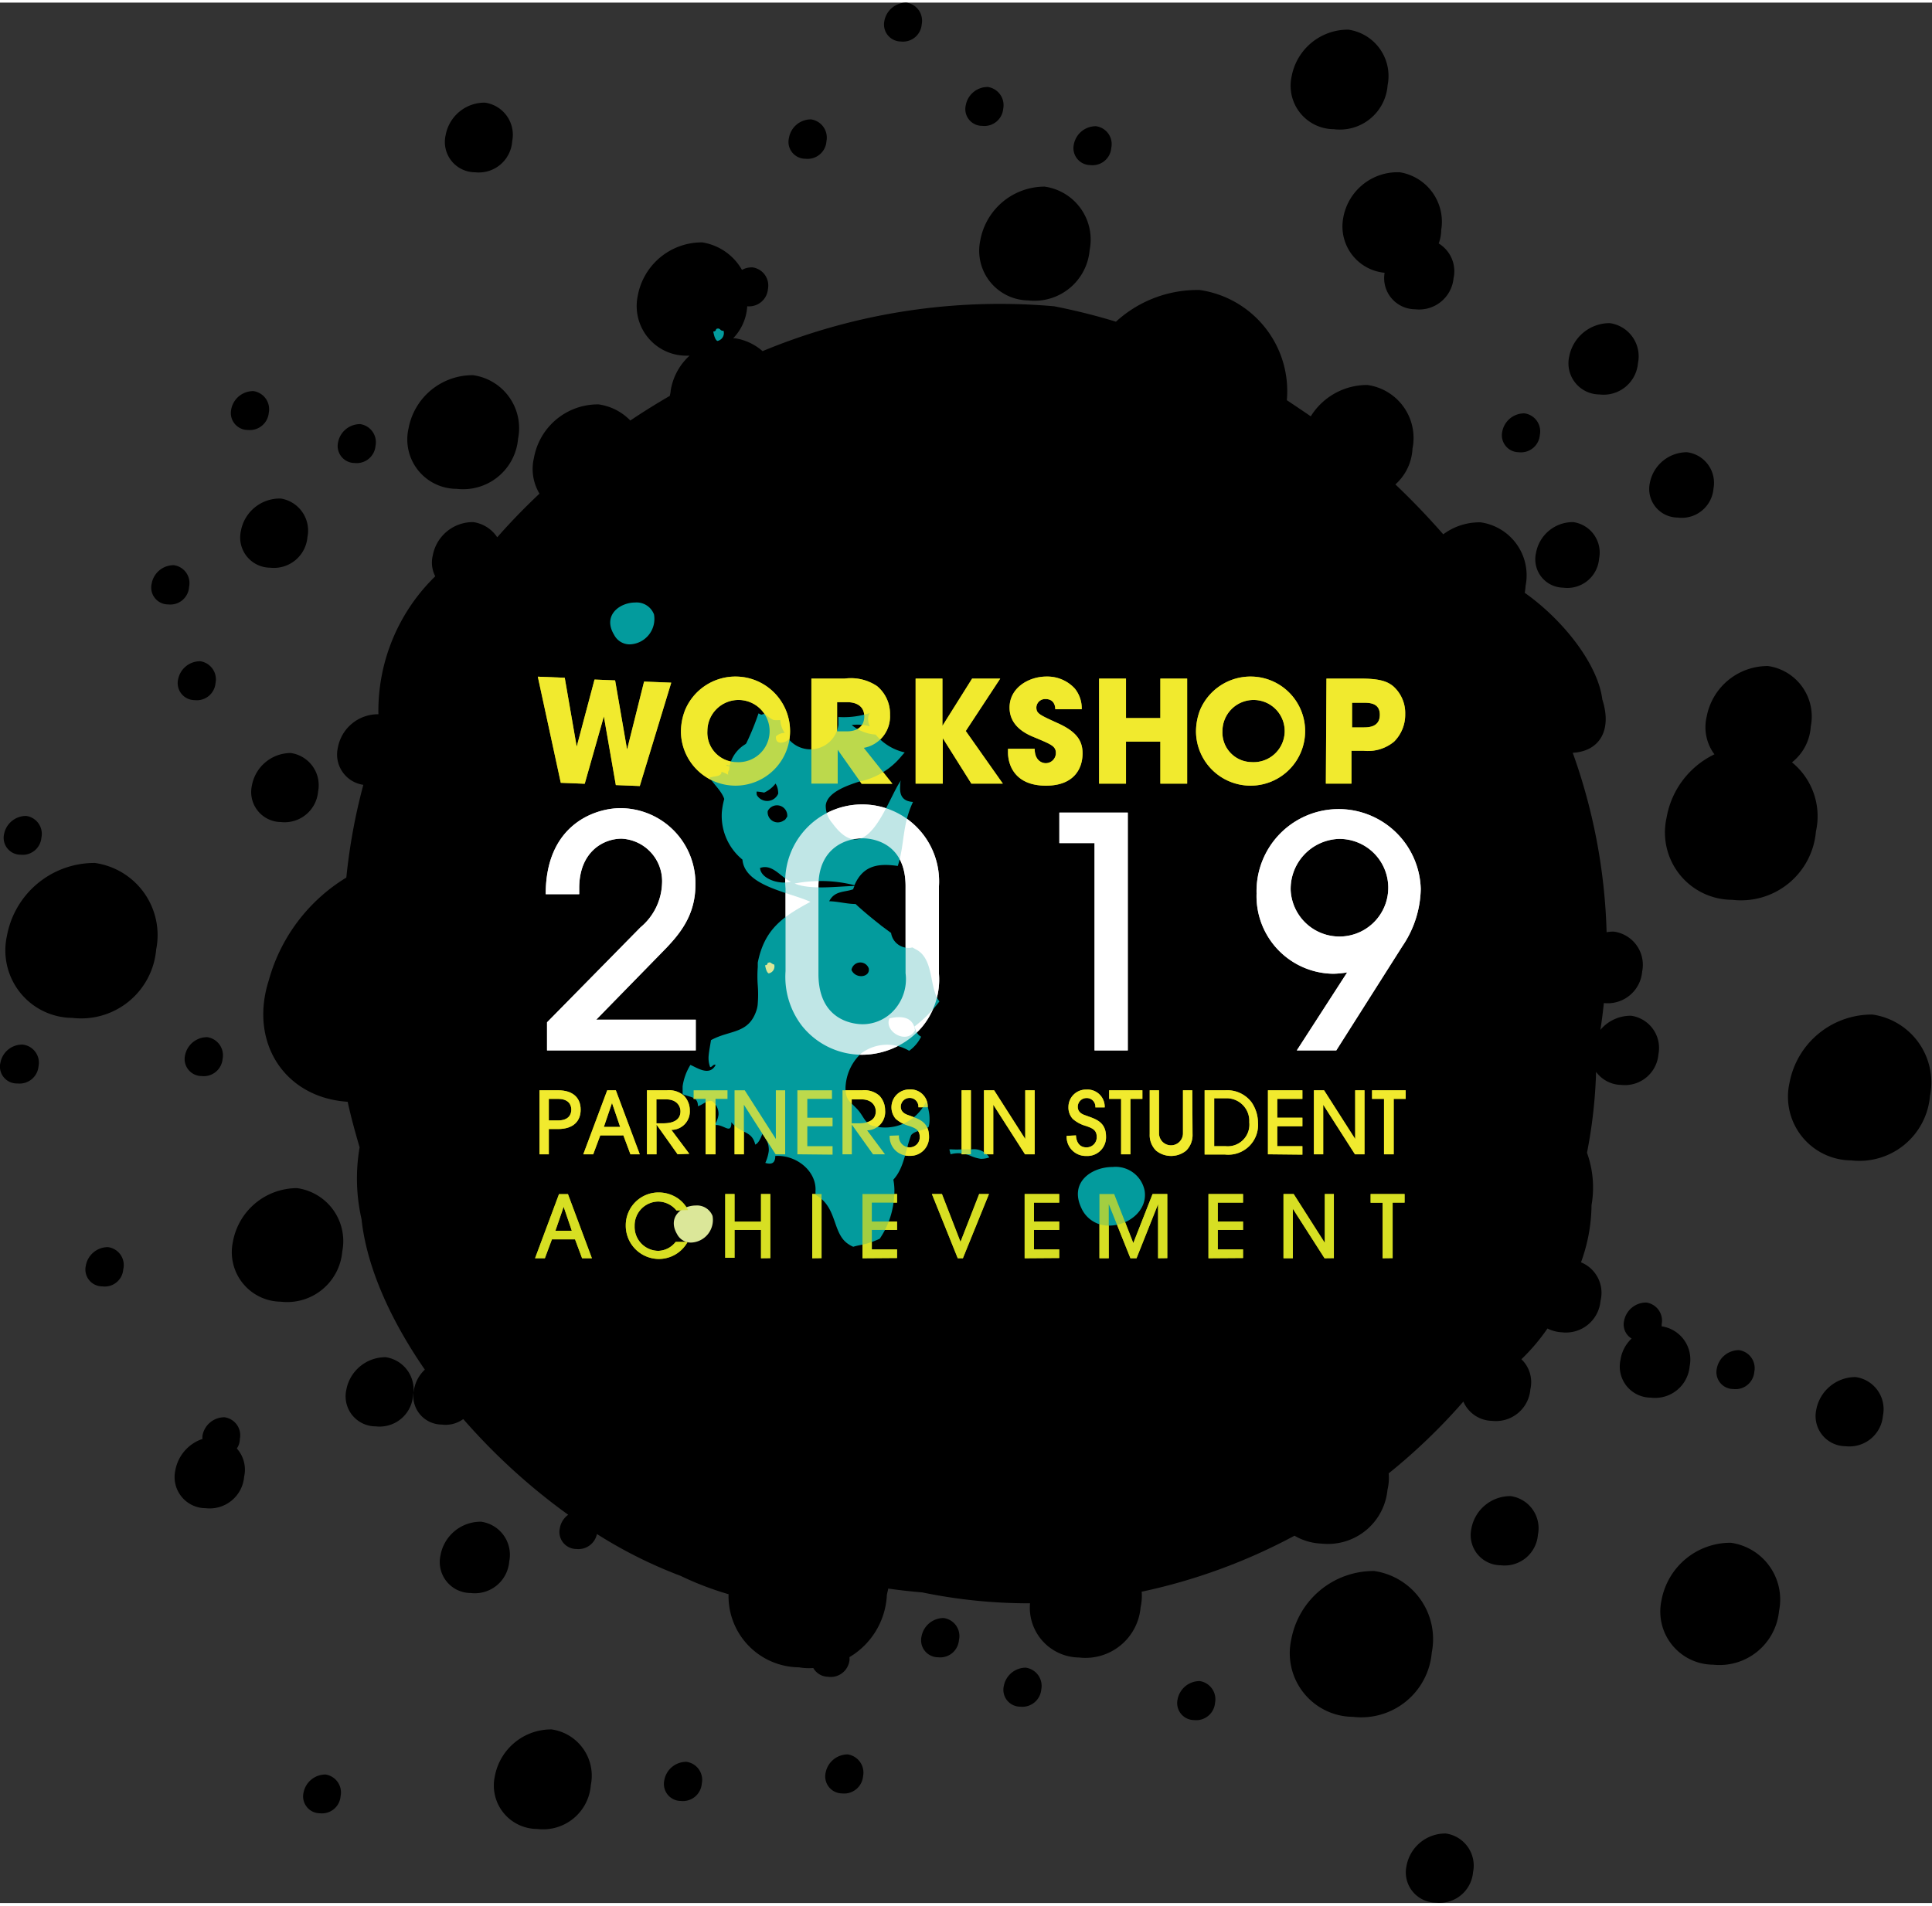 <svg xmlns="http://www.w3.org/2000/svg" width="2.24in" height="2.21in" viewBox="0 0 161.44 158.84"><rect x="0" y="0" width="161.44" height="158.84" fill="#333333" stroke="none"/><defs><style>.cls-1{isolation:isolate;}.cls-2{fill:#d7df23;}.cls-3{fill:#fff;}.cls-4{mix-blend-mode:multiply;}.cls-5{fill:#039b9d;}.cls-6{fill:#dbe799;}.cls-7{opacity:0.75;}.cls-8{fill:#f9ed32;}</style></defs><title>workshop 2019 logo</title><g class="cls-1"><g id="Layer_1" data-name="Layer 1"><path d="M140.72,43.46a2.66,2.66,0,0,0,3-2.42A2.58,2.58,0,0,0,141.51,38a3.16,3.16,0,0,0-3.11,2.58A2.39,2.39,0,0,0,140.72,43.46Z" transform="translate(-0.54 -0.42)"/><path d="M131.16,49.32a2.66,2.66,0,0,0,3-2.42A2.57,2.57,0,0,0,132,43.84a3.13,3.13,0,0,0-3.11,2.58A2.37,2.37,0,0,0,131.16,49.32Z" transform="translate(-0.54 -0.42)"/><path d="M8.47,72.33a7.43,7.43,0,0,0-7.35,6.09,5.64,5.64,0,0,0,5.47,6.86,6.29,6.29,0,0,0,7-5.72A6.09,6.09,0,0,0,8.47,72.33Z" transform="translate(-0.54 -0.42)"/><path d="M145.17,129.15a5.86,5.86,0,0,0-5.79,4.79,4.44,4.44,0,0,0,4.31,5.4,5,5,0,0,0,5.51-4.5A4.79,4.79,0,0,0,145.17,129.15Z" transform="translate(-0.54 -0.42)"/><path d="M25.37,99.51A5.45,5.45,0,0,0,20,104a4.14,4.14,0,0,0,4,5,4.62,4.62,0,0,0,5.14-4.2A4.47,4.47,0,0,0,25.37,99.51Z" transform="translate(-0.54 -0.42)"/><path d="M82.45,20.31a4.15,4.15,0,0,0,4,5,4.63,4.63,0,0,0,5.14-4.2,4.47,4.47,0,0,0-3.76-5.31A5.47,5.47,0,0,0,82.45,20.31Z" transform="translate(-0.54 -0.42)"/><path d="M38.7,41.06a4.61,4.61,0,0,0,5.13-4.19,4.47,4.47,0,0,0-3.76-5.31A5.44,5.44,0,0,0,34.68,36,4.13,4.13,0,0,0,38.7,41.06Z" transform="translate(-0.54 -0.42)"/><path d="M155.6,115.3a3.34,3.34,0,0,0-3.29,2.72,2.52,2.52,0,0,0,2.45,3.06,2.81,2.81,0,0,0,3.12-2.55A2.71,2.71,0,0,0,155.6,115.3Z" transform="translate(-0.54 -0.42)"/><path d="M46.63,144.75a4.79,4.79,0,0,0-4.74,3.91,3.63,3.63,0,0,0,3.53,4.41,4,4,0,0,0,4.49-3.67A3.91,3.91,0,0,0,46.63,144.75Z" transform="translate(-0.54 -0.42)"/><path d="M112,11a4,4,0,0,0,4.49-3.68,3.91,3.91,0,0,0-3.28-4.64,4.78,4.78,0,0,0-4.74,3.91A3.63,3.63,0,0,0,112,11Z" transform="translate(-0.54 -0.42)"/><path d="M40.23,14.6A2.8,2.8,0,0,0,43.34,12a2.71,2.71,0,0,0-2.28-3.22,3.31,3.31,0,0,0-3.28,2.71A2.53,2.53,0,0,0,40.23,14.6Z" transform="translate(-0.54 -0.42)"/><path d="M157,85a7,7,0,0,0-6.93,5.72,5.32,5.32,0,0,0,5.16,6.47,5.92,5.92,0,0,0,6.58-5.38A5.73,5.73,0,0,0,157,85Z" transform="translate(-0.54 -0.42)"/><path d="M120.18,138.32a5.75,5.75,0,0,0-4.81-6.81,7,7,0,0,0-6.93,5.72,5.32,5.32,0,0,0,5.16,6.47A5.91,5.91,0,0,0,120.18,138.32Z" transform="translate(-0.54 -0.42)"/><path d="M100.79,140.71a1.88,1.88,0,0,0-1.85,1.53,1.42,1.42,0,0,0,1.38,1.73,1.58,1.58,0,0,0,1.75-1.44A1.54,1.54,0,0,0,100.79,140.71Z" transform="translate(-0.54 -0.42)"/><path d="M71.38,146.84a1.88,1.88,0,0,0-1.85,1.53,1.42,1.42,0,0,0,1.37,1.73,1.59,1.59,0,0,0,1.76-1.44A1.54,1.54,0,0,0,71.38,146.84Z" transform="translate(-0.54 -0.42)"/><path d="M79.39,135.44A1.88,1.88,0,0,0,77.54,137a1.42,1.42,0,0,0,1.38,1.72,1.57,1.57,0,0,0,1.75-1.43A1.52,1.52,0,0,0,79.39,135.44Z" transform="translate(-0.54 -0.42)"/><path d="M86.26,139.59a1.87,1.87,0,0,0-1.84,1.53,1.41,1.41,0,0,0,1.37,1.73,1.59,1.59,0,0,0,1.76-1.44A1.54,1.54,0,0,0,86.26,139.59Z" transform="translate(-0.54 -0.42)"/><path d="M57.9,147.46A1.86,1.86,0,0,0,56.05,149a1.42,1.42,0,0,0,1.38,1.73,1.58,1.58,0,0,0,1.75-1.44A1.52,1.52,0,0,0,57.9,147.46Z" transform="translate(-0.54 -0.42)"/><path d="M91.65,14a1.57,1.57,0,0,0,1.75-1.44,1.51,1.51,0,0,0-1.28-1.81,1.87,1.87,0,0,0-1.85,1.53A1.42,1.42,0,0,0,91.65,14Z" transform="translate(-0.54 -0.42)"/><path d="M67.85,13.47A1.58,1.58,0,0,0,69.6,12a1.54,1.54,0,0,0-1.28-1.82,1.86,1.86,0,0,0-1.85,1.53A1.41,1.41,0,0,0,67.85,13.47Z" transform="translate(-0.54 -0.42)"/><path d="M82.61,10.72a1.58,1.58,0,0,0,1.76-1.43,1.54,1.54,0,0,0-1.29-1.82A1.86,1.86,0,0,0,81.24,9,1.4,1.4,0,0,0,82.61,10.72Z" transform="translate(-0.54 -0.42)"/><path d="M16.34,49.25a1.51,1.51,0,0,0-1.28-1.81A1.87,1.87,0,0,0,13.21,49a1.41,1.41,0,0,0,1.38,1.72A1.57,1.57,0,0,0,16.34,49.25Z" transform="translate(-0.54 -0.42)"/><path d="M2.26,71.64A1.57,1.57,0,0,0,4,70.21,1.51,1.51,0,0,0,2.73,68.4,1.87,1.87,0,0,0,.88,69.92,1.41,1.41,0,0,0,2.26,71.64Z" transform="translate(-0.54 -0.42)"/><path d="M16,88.42a1.42,1.42,0,0,0,1.38,1.72,1.58,1.58,0,0,0,1.76-1.43,1.53,1.53,0,0,0-1.29-1.82A1.88,1.88,0,0,0,16,88.42Z" transform="translate(-0.54 -0.42)"/><path d="M2.42,87.51A1.85,1.85,0,0,0,.58,89,1.41,1.41,0,0,0,2,90.76a1.59,1.59,0,0,0,1.76-1.44A1.52,1.52,0,0,0,2.42,87.51Z" transform="translate(-0.54 -0.42)"/><path d="M127.45,38a1.58,1.58,0,0,0,1.76-1.44,1.52,1.52,0,0,0-1.29-1.81,1.87,1.87,0,0,0-1.85,1.53A1.42,1.42,0,0,0,127.45,38Z" transform="translate(-0.54 -0.42)"/><path d="M144,114.58a1.41,1.41,0,0,0,1.38,1.72,1.57,1.57,0,0,0,1.75-1.43,1.52,1.52,0,0,0-1.28-1.82A1.88,1.88,0,0,0,144,114.58Z" transform="translate(-0.54 -0.42)"/><path d="M15.42,57a1.42,1.42,0,0,0,1.38,1.72,1.57,1.57,0,0,0,1.75-1.43,1.53,1.53,0,0,0-1.28-1.82A1.87,1.87,0,0,0,15.42,57Z" transform="translate(-0.54 -0.42)"/><path d="M9.56,104.44A1.87,1.87,0,0,0,7.71,106a1.41,1.41,0,0,0,1.38,1.72,1.55,1.55,0,0,0,1.75-1.43A1.51,1.51,0,0,0,9.56,104.44Z" transform="translate(-0.54 -0.42)"/><path d="M27.75,148.52a1.87,1.87,0,0,0-1.85,1.53,1.41,1.41,0,0,0,1.38,1.71A1.56,1.56,0,0,0,29,150.33,1.52,1.52,0,0,0,27.75,148.52Z" transform="translate(-0.54 -0.42)"/><path d="M43.09,130.72a2.79,2.79,0,0,0-2.35-3.33,3.41,3.41,0,0,0-3.39,2.8,2.59,2.59,0,0,0,2.52,3.16A2.88,2.88,0,0,0,43.09,130.72Z" transform="translate(-0.54 -0.42)"/><path d="M132.65,105.71a14.29,14.29,0,0,0,.88-4.78,8.57,8.57,0,0,0-.38-4.38,40.78,40.78,0,0,0,.76-6.76A2.65,2.65,0,0,0,136,90.88a2.81,2.81,0,0,0,3.12-2.56,2.72,2.72,0,0,0-2.28-3.22,3.3,3.3,0,0,0-2.57,1.18c.12-.75.21-1.5.29-2.24a2.89,2.89,0,0,0,3.2-2.63,2.8,2.8,0,0,0-2.35-3.34,2.64,2.64,0,0,0-.62.05,48.3,48.3,0,0,0-2.83-15c2.16-.11,3.33-1.8,2.47-4.46-.36-2.92-3.24-6.62-6.48-8.91a5.6,5.6,0,0,0,.07-.59,4.47,4.47,0,0,0-3.76-5.3,5.07,5.07,0,0,0-3.12,1c-1.27-1.45-2.6-2.84-4-4.17a4.29,4.29,0,0,0,1.43-3,4.47,4.47,0,0,0-3.76-5.31A5.53,5.53,0,0,0,110.07,35c-.67-.46-1.34-.91-2-1.35a8.54,8.54,0,0,0-7.28-9.21,10.08,10.08,0,0,0-7,2.65,51.38,51.38,0,0,0-5.17-1.29,51.77,51.77,0,0,0-24.36,3.75A4.56,4.56,0,0,0,62,28.48a1.34,1.34,0,0,0-.2,0,4.22,4.22,0,0,0,1.18-2.68,1.58,1.58,0,0,0,1.73-1.44,1.53,1.53,0,0,0-1.29-1.81,1.7,1.7,0,0,0-.88.21,4.65,4.65,0,0,0-3.32-2.3,5.44,5.44,0,0,0-5.39,4.47,4.15,4.15,0,0,0,4,5l.33,0a5,5,0,0,0-1.58,2.94c0,.14-.05.28-.07.42-1.12.65-2.22,1.33-3.3,2.06A4.57,4.57,0,0,0,50.55,34a5.43,5.43,0,0,0-5.39,4.46,4,4,0,0,0,.46,3c-1.23,1.16-2.41,2.37-3.53,3.65a2.9,2.9,0,0,0-2-1.27,3.41,3.41,0,0,0-3.39,2.8,2.5,2.5,0,0,0,.21,1.73A15.7,15.7,0,0,0,32.16,59.9h0a3.41,3.41,0,0,0-3.39,2.8,2.56,2.56,0,0,0,2.13,3.1,48.87,48.87,0,0,0-1.42,7.75A14.6,14.6,0,0,0,23,82.14c-1.67,5.22,1.35,9.81,6.59,10.15.28,1.28.63,2.55,1,3.81a15.28,15.28,0,0,0,.16,6c.42,3.95,2.37,8.35,5.29,12.58a3,3,0,0,0-.91,1.69,2.39,2.39,0,0,0,2.32,2.9,2.49,2.49,0,0,0,1.8-.46,51.79,51.79,0,0,0,8.77,8,1.74,1.74,0,0,0-.7,1.13,1.42,1.42,0,0,0,1.38,1.73,1.58,1.58,0,0,0,1.72-1.25,38.45,38.45,0,0,0,7,3.5,25.91,25.91,0,0,0,4,1.53,5.94,5.94,0,0,0,5.88,6.11,4.84,4.84,0,0,0,1.2.06,1.44,1.44,0,0,0,1.22.73A1.58,1.58,0,0,0,71.52,139a1.5,1.5,0,0,0,0-.29,6.4,6.4,0,0,0,3.12-5.06c0-.22.09-.45.12-.67.94.13,1.89.24,2.85.32a44,44,0,0,0,9,.91,4.16,4.16,0,0,0,4.1,4.53,4.62,4.62,0,0,0,5.14-4.2,4.41,4.41,0,0,0,.09-1.3,48.1,48.1,0,0,0,12.77-4.68,4.82,4.82,0,0,0,2.26.66,5,5,0,0,0,5.51-4.5,4.25,4.25,0,0,0,.1-1.37,49.48,49.48,0,0,0,6.24-6,2.67,2.67,0,0,0,2.39,1.61,2.89,2.89,0,0,0,3.21-2.64,2.65,2.65,0,0,0-.75-2.51,16.54,16.54,0,0,0,2.18-2.57,3,3,0,0,0,1.21.32,2.9,2.9,0,0,0,3.22-2.63A2.75,2.75,0,0,0,132.65,105.71Z" transform="translate(-0.54 -0.42)"/><path d="M141.73,114.39a2.8,2.8,0,0,0-2.34-3.33l0-.17a1.53,1.53,0,0,0-1.29-1.82,1.88,1.88,0,0,0-1.85,1.53,1.37,1.37,0,0,0,.63,1.48,3.06,3.06,0,0,0-.93,1.78,2.6,2.6,0,0,0,2.53,3.16A2.9,2.9,0,0,0,141.73,114.39Z" transform="translate(-0.54 -0.42)"/><path d="M112.77,18.48A3.89,3.89,0,0,0,116.24,23a2.6,2.6,0,0,0,2.54,3.05A2.89,2.89,0,0,0,122,23.46a2.72,2.72,0,0,0-1.24-2.91,3.33,3.33,0,0,0,.21-1.13,4.19,4.19,0,0,0-3.46-4.82A4.61,4.61,0,0,0,112.77,18.48Z" transform="translate(-0.54 -0.42)"/><path d="M134.19,33.17a2.88,2.88,0,0,0,3.22-2.62,2.8,2.8,0,0,0-2.35-3.34,3.44,3.44,0,0,0-3.4,2.81A2.6,2.6,0,0,0,134.19,33.17Z" transform="translate(-0.54 -0.42)"/><path d="M75.81,3.67a1.57,1.57,0,0,0,1.75-1.44A1.53,1.53,0,0,0,76.28.42,1.87,1.87,0,0,0,74.43,2,1.42,1.42,0,0,0,75.81,3.67Z" transform="translate(-0.54 -0.42)"/><path d="M30.17,38.9a1.58,1.58,0,0,0,1.75-1.44,1.53,1.53,0,0,0-1.28-1.81,1.87,1.87,0,0,0-1.85,1.52A1.42,1.42,0,0,0,30.17,38.9Z" transform="translate(-0.54 -0.42)"/><path d="M21.28,36.14A1.59,1.59,0,0,0,23,34.7a1.53,1.53,0,0,0-1.29-1.81,1.87,1.87,0,0,0-1.85,1.53A1.42,1.42,0,0,0,21.28,36.14Z" transform="translate(-0.54 -0.42)"/><path d="M20.58,120.48a1.52,1.52,0,0,0-1.28-1.82,1.86,1.86,0,0,0-1.84,1.53,1.35,1.35,0,0,0,0,.28,3.41,3.41,0,0,0-2.27,2.63,2.6,2.6,0,0,0,2.53,3.16,2.89,2.89,0,0,0,3.22-2.63,2.66,2.66,0,0,0-.61-2.36A1.41,1.41,0,0,0,20.58,120.48Z" transform="translate(-0.54 -0.42)"/><path d="M21.59,65.85A2.51,2.51,0,0,0,24,68.91a2.81,2.81,0,0,0,3.12-2.55,2.72,2.72,0,0,0-2.28-3.22A3.31,3.31,0,0,0,21.59,65.85Z" transform="translate(-0.54 -0.42)"/><path d="M121.35,153.45a3.3,3.3,0,0,0-3.28,2.71,2.53,2.53,0,0,0,2.44,3.07,2.81,2.81,0,0,0,3.12-2.55A2.71,2.71,0,0,0,121.35,153.45Z" transform="translate(-0.54 -0.42)"/><path d="M20.67,44.58a2.52,2.52,0,0,0,2.44,3.07,2.81,2.81,0,0,0,3.12-2.56A2.71,2.71,0,0,0,24,41.87,3.3,3.3,0,0,0,20.67,44.58Z" transform="translate(-0.54 -0.42)"/><path d="M32.77,113.64a3.33,3.33,0,0,0-3.29,2.72,2.51,2.51,0,0,0,2.45,3.06,2.8,2.8,0,0,0,3.12-2.55A2.73,2.73,0,0,0,32.77,113.64Z" transform="translate(-0.54 -0.42)"/><path d="M143.8,63.25a7.24,7.24,0,0,0-4,5.3,5.63,5.63,0,0,0,5.48,6.86,6.28,6.28,0,0,0,7-5.71,5.81,5.81,0,0,0-2-5.78,4.14,4.14,0,0,0,1.57-3,4.26,4.26,0,0,0-3.57-5.05,5.19,5.19,0,0,0-5.13,4.24A3.79,3.79,0,0,0,143.8,63.25Z" transform="translate(-0.54 -0.42)"/><path d="M126.77,125.25a3.31,3.31,0,0,0-3.28,2.72,2.52,2.52,0,0,0,2.44,3.06,2.79,2.79,0,0,0,3.12-2.55A2.71,2.71,0,0,0,126.77,125.25Z" transform="translate(-0.54 -0.42)"/><path class="cls-2" d="M47.73,56.85l1,5.76h0L50.22,57l1.72.07,1,5.78h0l1.42-5.68,2.27.09L54,65.9l-2-.08L51,60.08h0L49.4,65.71l-2-.08-1.92-8.87Z" transform="translate(-0.54 -0.42)"/><path class="cls-2" d="M62.07,56.75a4.56,4.56,0,1,1-4.63,4.67,5,5,0,0,1,.35-1.88A4.56,4.56,0,0,1,62.07,56.75Zm0,7.15a2.6,2.6,0,1,0-2.42-2.61A2.46,2.46,0,0,0,62.11,63.9Z" transform="translate(-0.54 -0.42)"/><path class="cls-2" d="M68.34,56.92h2.78a3.91,3.91,0,0,1,2.71.63,3,3,0,0,1,1.08,2.39,2.67,2.67,0,0,1-2.19,2.77l2.39,3H72.54l-2-2.84h0V65.7H68.34Zm2.15,4.41h.79c1.32,0,1.48-.83,1.48-1.25,0-.8-.58-1.19-1.45-1.19h-.82Z" transform="translate(-0.54 -0.42)"/><path class="cls-2" d="M77.05,56.92h2.24v3.95h0l2.48-3.95h2.35L81.24,61.3l3.1,4.4H81.71l-2.39-3.8h0v3.8H77.05Z" transform="translate(-0.54 -0.42)"/><path class="cls-2" d="M88.72,59.48c0-.3-.12-.85-.81-.85a.73.73,0,0,0-.77.69c0,.52.24.62,1.82,1.34S91,62.15,91,63.17c0,1.29-.73,2.7-3.06,2.7-2.54,0-3.17-1.66-3.17-2.79v-.29H87c0,1,.63,1.2.92,1.2a.85.85,0,0,0,.85-.84c0-.58-.37-.72-1.72-1.29-.62-.25-2.15-.87-2.15-2.52s1.6-2.59,3.08-2.59a3.12,3.12,0,0,1,2.37,1,2.63,2.63,0,0,1,.58,1.73Z" transform="translate(-0.54 -0.42)"/><path class="cls-2" d="M92.38,56.92h2.25v3.3H97.5v-3.3h2.24V65.7H97.5V62.19H94.63V65.7H92.38Z" transform="translate(-0.54 -0.42)"/><path class="cls-2" d="M105.11,56.75a4.56,4.56,0,1,1-4.63,4.67,5,5,0,0,1,.34-1.88A4.58,4.58,0,0,1,105.11,56.75Zm0,7.15a2.6,2.6,0,1,0-2.42-2.61A2.47,2.47,0,0,0,105.14,63.9Z" transform="translate(-0.54 -0.42)"/><path class="cls-2" d="M111.38,56.92h2.87c1.62,0,2.23.25,2.71.64a3,3,0,0,1,1,2.33,3.17,3.17,0,0,1-.93,2.3,3.42,3.42,0,0,1-2.56.76h-1V65.7h-2.14ZM113.52,61h.92c.43,0,1.4,0,1.4-1.06s-1-1-1.48-1h-.84Z" transform="translate(-0.54 -0.42)"/><path class="cls-3" d="M46.25,88V85.65l7.81-7.94a5,5,0,0,0,1.8-3.63,3.56,3.56,0,0,0-3.38-3.78c-1.53,0-3.54,1.1-3.54,4.13v.51h-2.8c0-5.85,4.16-7.19,6.23-7.19a6.28,6.28,0,0,1,6.28,6.41c0,2.63-1.39,4.22-2.76,5.61l-5.53,5.66h8.32V88Z" transform="translate(-0.54 -0.42)"/><path class="cls-3" d="M79,81.6a6.19,6.19,0,0,1-1.45,4.48,6.63,6.63,0,0,1-5,2.28,6.41,6.41,0,0,1-5-2.42,6.71,6.71,0,0,1-1.37-4.56V74.46A6.43,6.43,0,1,1,79,74.27Zm-2.79-7.33c0-3.49-2.55-4-3.6-4-1.4,0-3.68.81-3.68,4V81.6c0,4.1,3.22,4.21,3.71,4.21a3.55,3.55,0,0,0,2.68-1.26,3.86,3.86,0,0,0,.89-3Z" transform="translate(-0.54 -0.42)"/><path class="cls-3" d="M94.78,88H92V70.67H89.06V68.12h5.72Z" transform="translate(-0.54 -0.42)"/><path class="cls-3" d="M108.9,88l4.21-6.52a8.09,8.09,0,0,1-1.15.11,6.49,6.49,0,0,1-6.42-6.71,6.86,6.86,0,1,1,13.72-.38,8.77,8.77,0,0,1-1.53,4.78L112.2,88Zm3.49-17.68a4.18,4.18,0,0,0-4,4.29,4.08,4.08,0,1,0,4-4.29Z" transform="translate(-0.54 -0.42)"/><path class="cls-2" d="M46.4,96.68h-.78V91.33h1.55c1.28,0,1.89.66,1.89,1.62s-.61,1.62-1.89,1.62H46.4Zm0-2.83h.77c.89,0,1.11-.5,1.11-.9s-.22-.9-1.11-.9H46.4Z" transform="translate(-0.54 -0.42)"/><path class="cls-2" d="M53.22,96.68l-.59-1.58H50.7l-.59,1.58h-.83l2-5.35H52l2,5.35Zm-.86-2.29-.68-2h0l-.68,2Z" transform="translate(-0.54 -0.42)"/><path class="cls-2" d="M57.16,96.68,55.4,94.2h0v2.48H54.6V91.33h1.66a1.91,1.91,0,0,1,1.43.45A1.76,1.76,0,0,1,58.18,93a1.54,1.54,0,0,1-1.54,1.64l1.5,2Zm-1.77-2.59h.53c.32,0,1.48,0,1.48-1,0-.44-.31-1-1.19-1h-.82Z" transform="translate(-0.54 -0.42)"/><path class="cls-2" d="M59.5,96.68V92.05h-1v-.72h2.83v.72h-1v4.63Z" transform="translate(-0.54 -0.42)"/><path class="cls-2" d="M65.35,96.68,62.7,92.54h0v4.14h-.78V91.33h.85l2.6,4.07h0V91.33h.78v5.35Z" transform="translate(-0.54 -0.42)"/><path class="cls-2" d="M67.17,96.68V91.33h2.89v.72H68v1.57h2.11v.72H68V96h2.11v.71Z" transform="translate(-0.54 -0.42)"/><path class="cls-2" d="M73.49,96.68,71.72,94.2h0v2.48h-.78V91.33h1.65a1.91,1.91,0,0,1,1.43.45A1.76,1.76,0,0,1,74.5,93,1.54,1.54,0,0,1,73,94.68l1.49,2Zm-1.78-2.59h.53c.32,0,1.48,0,1.48-1,0-.44-.31-1-1.19-1h-.82Z" transform="translate(-0.54 -0.42)"/><path class="cls-2" d="M75.66,95.1a.9.9,0,0,0,.87,1,.84.84,0,0,0,.86-.91c0-.6-.49-.73-.86-.87a2.86,2.86,0,0,1-1.14-.6,1.49,1.49,0,0,1,1.14-2.46,1.43,1.43,0,0,1,1.53,1.49h-.78a.72.72,0,0,0-.75-.78.74.74,0,0,0-.72.73c0,.52.49.66.72.74.67.26,1.64.47,1.64,1.75a1.56,1.56,0,0,1-1.64,1.62,1.6,1.6,0,0,1-1.65-1.68Z" transform="translate(-0.54 -0.42)"/><path class="cls-2" d="M80.89,96.68V91.33h.78v5.35Z" transform="translate(-0.54 -0.42)"/><path class="cls-2" d="M86.19,96.68l-2.65-4.14h0v4.14h-.78V91.33h.85l2.6,4.07h0V91.33H87v5.35Z" transform="translate(-0.54 -0.42)"/><path class="cls-2" d="M90.45,95.1c0,.18.08,1,.86,1a.84.84,0,0,0,.87-.91c0-.6-.5-.73-.87-.87a2.8,2.8,0,0,1-1.13-.6,1.41,1.41,0,0,1-.36-1,1.46,1.46,0,0,1,1.49-1.45,1.44,1.44,0,0,1,1.54,1.49h-.78a.72.72,0,0,0-.76-.78.73.73,0,0,0-.71.73c0,.52.48.66.71.74.68.26,1.65.47,1.65,1.75a1.56,1.56,0,0,1-1.65,1.62,1.6,1.6,0,0,1-1.64-1.68Z" transform="translate(-0.54 -0.42)"/><path class="cls-2" d="M94.22,96.68V92.05h-1v-.72H96v.72H95v4.63Z" transform="translate(-0.54 -0.42)"/><path class="cls-2" d="M100.19,95a1.82,1.82,0,0,1-.54,1.38,2,2,0,0,1-2.5,0A1.82,1.82,0,0,1,96.61,95V91.33h.78v3.6a1,1,0,1,0,2,0v-3.6h.78Z" transform="translate(-0.54 -0.42)"/><path class="cls-2" d="M101.2,91.33h1.73a2.55,2.55,0,0,1,2.19,1,3.07,3.07,0,0,1,.54,1.71,2.49,2.49,0,0,1-2.76,2.66h-1.7ZM102,96h.93a1.81,1.81,0,0,0,2-2,1.89,1.89,0,0,0-2-2H102Z" transform="translate(-0.54 -0.42)"/><path class="cls-2" d="M106.49,96.68V91.33h2.88v.72h-2.1v1.57h2.1v.72h-2.1V96h2.1v.71Z" transform="translate(-0.54 -0.42)"/><path class="cls-2" d="M113.76,96.68l-2.65-4.14h0v4.14h-.78V91.33h.85l2.6,4.07h0V91.33h.78v5.35Z" transform="translate(-0.54 -0.42)"/><path class="cls-2" d="M116.19,96.68V92.05h-1v-.72H118v.72h-1v4.63Z" transform="translate(-0.54 -0.42)"/><path class="cls-2" d="M49.18,105.37l-.59-1.58H46.66l-.59,1.58h-.82l2-5.36H48l2,5.36Zm-.86-2.3-.68-2h0l-.69,2Z" transform="translate(-0.54 -0.42)"/><path class="cls-2" d="M57.07,101.38a2,2,0,0,0-1.5-.75,2,2,0,0,0-2,2.05,2,2,0,0,0,2,2.07A1.91,1.91,0,0,0,57,104h1a2.75,2.75,0,0,1-2.43,1.43,2.78,2.78,0,0,1-2.74-2.8,2.74,2.74,0,0,1,2.75-2.76,2.85,2.85,0,0,1,1.64.52,2.77,2.77,0,0,1,.82.95Z" transform="translate(-0.54 -0.42)"/><path class="cls-2" d="M64.13,105.37V103H61.92v2.33h-.78V100h.78v2.31h2.21V100h.78v5.36Z" transform="translate(-0.54 -0.42)"/><path class="cls-2" d="M68.41,105.37V100h.78v5.36Z" transform="translate(-0.54 -0.42)"/><path class="cls-2" d="M72.61,105.37V100H75.5v.72H73.39v1.58H75.5V103H73.39v1.63H75.5v.72Z" transform="translate(-0.54 -0.42)"/><path class="cls-2" d="M80.57,105.37,78.41,100h.84l1.55,4,1.56-4h.82L81,105.37Z" transform="translate(-0.54 -0.42)"/><path class="cls-2" d="M86.16,105.37V100h2.89v.72H86.94v1.58h2.11V103H86.94v1.63h2.11v.72Z" transform="translate(-0.54 -0.42)"/><path class="cls-2" d="M97.31,105.37v-4.52h0l-1.8,4.52H95l-1.81-4.52h0v4.52h-.78V100h1.23l1.6,4.1,1.61-4.1h1.23v5.36Z" transform="translate(-0.54 -0.42)"/><path class="cls-2" d="M101.52,105.37V100h2.89v.72H102.3v1.58h2.11V103H102.3v1.63h2.11v.72Z" transform="translate(-0.54 -0.42)"/><path class="cls-2" d="M111.22,105.37l-2.65-4.14h0v4.14h-.78V100h.85l2.6,4.08h0V100H112v5.36Z" transform="translate(-0.54 -0.42)"/><path class="cls-2" d="M116.07,105.37v-4.64h-1V100h2.84v.72h-1v4.64Z" transform="translate(-0.54 -0.42)"/><g class="cls-4"><path class="cls-5" d="M59.83,65.19c.39.61,1,1.12,1.23,1.79a6.07,6.07,0,0,0-.2,1.07,4.72,4.72,0,0,0,1.72,4c.19,2.22,3.93,2.72,5.68,3.53-2.3,1.24-3.84,2.26-4.4,5.08,0,.12,0,.24,0,.36a10.16,10.16,0,0,0,0,1.55,9.46,9.46,0,0,1,0,1.49,2.21,2.21,0,0,1-.11.59c-.66,2-2.23,1.62-3.8,2.49-.06.41-.15.84-.19,1.25a2.16,2.16,0,0,0,.12,1c.19,0,.25-.27.46-.18-.51,1-1.6.2-2.11,0A4.66,4.66,0,0,0,57.58,91q0,.27,0,.66c.72.28,1.28.22,1.28,1,.4-.11.7-.49,1.16-.44a1.33,1.33,0,0,1,.56,1.15,2.1,2.1,0,0,1-.33.87c.73-.1,1.32.75,1.4-.06V94c.83,1,1.71.67,2,1.87.26-.11.43-.48.59-.88a1.86,1.86,0,0,1,.54,1.41,3.52,3.52,0,0,1-.29,1c.54.16.79,0,.83-.46v-.12c1.75-.12,3.51,1.28,3.36,3a1.07,1.07,0,0,1,0,.25c1.86,1,1.38,3.21,2.74,4.11a2.18,2.18,0,0,0,.42.23c.3-.1.69-.15,1.14-.27a7.75,7.75,0,0,0,1.07-.4,7,7,0,0,0,1.2-3.46,5,5,0,0,0-.06-1.48c.92-1,1-2.48,1.49-3.73.4-.44,1-.3,1.46-.68a2.36,2.36,0,0,0,.07-.44,3.56,3.56,0,0,0-.3-1.64,3.79,3.79,0,0,1-4.4,2c-.58-.11-.77-.68-1.15-1.18s-.93-.84-1.07-1.28a2.49,2.49,0,0,1-.08-1,4.09,4.09,0,0,1,1.3-2.61,3.6,3.6,0,0,1,4-.21,3.16,3.16,0,0,0,1-1.18c-.39-.2-.42-.54-.57-.84a10.76,10.76,0,0,0,2.1-2.11c-.87-1.09-.43-3.46-1.88-4.3l-.38-.21a1.3,1.3,0,0,1-.65,0A1.46,1.46,0,0,1,75,78.18l-.81-.6a.2.2,0,0,1-.07-.06c-.78-.61-1.51-1.22-2.09-1.76-.72,0-1.49-.22-2.2-.23.45-.9,1.3-.74,2-1a2.33,2.33,0,0,1,.11-.28c-1.58.05-3.69.34-5-.2a11.43,11.43,0,0,1,5,.14c.75-1.75,2.13-1.82,3.62-1.61.59-1.84.34-3.37,1.27-5.35-.93-.06-1.13-.63-1.07-1.37,0-.14,0-.29.07-.44l0,0C74.65,67.08,73,73,70.09,69a2.18,2.18,0,0,1-.55-1.47c.09-1,1.49-1.59,2.8-2a6.14,6.14,0,0,0,3.56-2.17l.24-.27a4.39,4.39,0,0,1-2.43-1.49,3.49,3.49,0,0,1-2-.8,3.85,3.85,0,0,1,1.51.11,1.45,1.45,0,0,1-.14-.69,1,1,0,0,1,.14-.42,7,7,0,0,1-2.62.33l0,.25c0,.13,0,.27,0,.39A2.36,2.36,0,0,1,66.46,62c-.28.29-1.15.53-1.08-.25a1.05,1.05,0,0,1,.73-.29,2.15,2.15,0,0,1-.37-1.08,2.69,2.69,0,0,1-.57,0,2.73,2.73,0,0,1-.72-.52l-.31.08a.91.91,0,0,0-.22-.11,21.49,21.49,0,0,1-1.82,4l-.23.14a.29.29,0,0,0,0,.09c-.24,0-.38.2-.53.08l-.11,0h0c0,.17.49,0,.46.35-.17,0-.29.1-.3.25a.38.38,0,0,0,0,.22,2.81,2.81,0,0,0-.56-.25C60.83,65.12,60.3,65.06,59.83,65.19ZM77,86.32c-.67,1.23-2.61.11-2.14-1C75.78,85.11,76.84,85.13,77,86.32Zm-3.87-5.19c.16.77-1.1.93-1.44.14A.75.75,0,0,1,73.13,81.13Zm-6.5-7.24c-.93.28-2.52-.22-2.58-1.14C65.1,72.37,65.79,73.55,66.63,73.89Zm-.31-5.42c-.1.1-.13.26-.29.31A.85.85,0,0,1,64.69,68,.86.86,0,0,1,66.32,68.47Zm-.75-1.94a1,1,0,0,1-1.79.12,1,1,0,0,1,0-.38C63.83,65.28,65.54,64.82,65.57,66.53Z" transform="translate(-0.54 -0.42)"/><path class="cls-6" d="M58.27,104.06a1.3,1.3,0,0,1-1.15-.7c-.85-1.45.42-2.4,1.57-2.4a1.39,1.39,0,0,1,1.39.87A1.89,1.89,0,0,1,58.27,104.06Z" transform="translate(-0.54 -0.42)"/><path class="cls-6" d="M64.83,80.64a.27.27,0,0,1,.18.08l.16.09h.06a.59.59,0,0,1-.46.75c-.17-.1-.24-.38-.3-.68.15,0,.21-.09.21-.19Z" transform="translate(-0.54 -0.42)"/><path class="cls-5" d="M53.15,54.06a1.46,1.46,0,0,1-1.29-.79c-1-1.64.47-2.71,1.76-2.71a1.55,1.55,0,0,1,1.57,1A2.13,2.13,0,0,1,53.15,54.06Z" transform="translate(-0.54 -0.42)"/><path class="cls-5" d="M60.48,28.7c-.19-.12-.27-.44-.34-.79.16,0,.23-.09.24-.2a.32.32,0,0,1,.17-.05.27.27,0,0,1,.19.1.31.31,0,0,0,.18.09H61A.67.67,0,0,1,60.48,28.7Z" transform="translate(-0.54 -0.42)"/><path class="cls-5" d="M64.39,66.45c-.86-.2-1.77,0-2.28-.43-1.51-1.36-.1-4,2.11-4a3.13,3.13,0,0,1,.66.08A2.55,2.55,0,0,1,64.39,66.45Z" transform="translate(-0.54 -0.42)"/><path class="cls-5" d="M81.6,96.79a2.93,2.93,0,0,0-1-.2,2.51,2.51,0,0,0-.63.09l-.1-.41h.21a7.31,7.31,0,0,0,.8,0c.28,0,.56,0,.83,0a1.54,1.54,0,0,1,1.5.67,2.1,2.1,0,0,1-.7.12A3.21,3.21,0,0,1,81.6,96.79Z" transform="translate(-0.54 -0.42)"/><path class="cls-5" d="M93.23,102.64a2.47,2.47,0,0,1-2.34-1.49c-1-2.14.86-3.41,2.63-3.41a2.47,2.47,0,0,1,2.67,2C96.44,101.41,94.8,102.64,93.23,102.64Z" transform="translate(-0.54 -0.42)"/></g><g class="cls-7"><path class="cls-8" d="M47.73,56.85l1,5.76h0L50.22,57l1.72.07,1,5.78h0l1.42-5.68,2.27.09L54,65.9l-2-.08L51,60.08h0L49.4,65.71l-2-.08-1.92-8.87Z" transform="translate(-0.54 -0.42)"/><path class="cls-8" d="M62.07,56.75a4.56,4.56,0,1,1-4.63,4.67,5,5,0,0,1,.35-1.88A4.56,4.56,0,0,1,62.07,56.75Zm0,7.15a2.6,2.6,0,1,0-2.42-2.61A2.46,2.46,0,0,0,62.11,63.9Z" transform="translate(-0.54 -0.42)"/><path class="cls-8" d="M68.34,56.92h2.78a3.91,3.91,0,0,1,2.71.63,3,3,0,0,1,1.08,2.39,2.67,2.67,0,0,1-2.19,2.77l2.39,3H72.54l-2-2.84h0V65.7H68.34Zm2.15,4.41h.79c1.32,0,1.48-.83,1.48-1.25,0-.8-.58-1.19-1.45-1.19h-.82Z" transform="translate(-0.54 -0.42)"/><path class="cls-8" d="M77.05,56.92h2.24v3.95h0l2.48-3.95h2.35L81.24,61.3l3.1,4.4H81.71l-2.39-3.8h0v3.8H77.05Z" transform="translate(-0.54 -0.42)"/><path class="cls-8" d="M88.72,59.48c0-.3-.12-.85-.81-.85a.73.73,0,0,0-.77.69c0,.52.24.62,1.82,1.34S91,62.15,91,63.17c0,1.29-.73,2.7-3.06,2.7-2.54,0-3.17-1.66-3.17-2.79v-.29H87c0,1,.63,1.2.92,1.2a.85.85,0,0,0,.85-.84c0-.58-.37-.72-1.72-1.29-.62-.25-2.15-.87-2.15-2.52s1.6-2.59,3.08-2.59a3.12,3.12,0,0,1,2.37,1,2.63,2.63,0,0,1,.58,1.73Z" transform="translate(-0.54 -0.42)"/><path class="cls-8" d="M92.38,56.92h2.25v3.3H97.5v-3.3h2.24V65.7H97.5V62.19H94.63V65.7H92.38Z" transform="translate(-0.54 -0.42)"/><path class="cls-8" d="M105.11,56.75a4.56,4.56,0,1,1-4.63,4.67,5,5,0,0,1,.34-1.88A4.58,4.58,0,0,1,105.11,56.75Zm0,7.15a2.6,2.6,0,1,0-2.42-2.61A2.47,2.47,0,0,0,105.14,63.9Z" transform="translate(-0.54 -0.42)"/><path class="cls-8" d="M111.38,56.92h2.87c1.62,0,2.23.25,2.71.64a3,3,0,0,1,1,2.33,3.17,3.17,0,0,1-.93,2.3,3.42,3.42,0,0,1-2.56.76h-1V65.7h-2.14ZM113.52,61h.92c.43,0,1.4,0,1.4-1.06s-1-1-1.48-1h-.84Z" transform="translate(-0.54 -0.42)"/></g><g class="cls-7"><path class="cls-3" d="M46.25,88V85.65l7.81-7.94a5,5,0,0,0,1.8-3.63,3.56,3.56,0,0,0-3.38-3.78c-1.53,0-3.54,1.1-3.54,4.13v.51h-2.8c0-5.85,4.16-7.19,6.23-7.19a6.28,6.28,0,0,1,6.28,6.41c0,2.63-1.39,4.22-2.76,5.61l-5.53,5.66h8.32V88Z" transform="translate(-0.54 -0.42)"/><path class="cls-3" d="M79,81.6a6.19,6.19,0,0,1-1.45,4.48,6.63,6.63,0,0,1-5,2.28,6.41,6.41,0,0,1-5-2.42,6.71,6.71,0,0,1-1.37-4.56V74.46A6.43,6.43,0,1,1,79,74.27Zm-2.79-7.33c0-3.49-2.55-4-3.6-4-1.4,0-3.68.81-3.68,4V81.6c0,4.1,3.22,4.21,3.71,4.21a3.55,3.55,0,0,0,2.68-1.26,3.86,3.86,0,0,0,.89-3Z" transform="translate(-0.54 -0.42)"/><path class="cls-3" d="M94.78,88H92V70.67H89.06V68.12h5.72Z" transform="translate(-0.54 -0.42)"/><path class="cls-3" d="M108.9,88l4.21-6.52a8.09,8.09,0,0,1-1.15.11,6.49,6.49,0,0,1-6.42-6.71,6.86,6.86,0,1,1,13.72-.38,8.77,8.77,0,0,1-1.53,4.78L112.2,88Zm3.49-17.68a4.18,4.18,0,0,0-4,4.29,4.08,4.08,0,1,0,4-4.29Z" transform="translate(-0.54 -0.42)"/></g><g class="cls-7"><path class="cls-8" d="M46.4,96.68h-.78V91.33h1.55c1.28,0,1.89.66,1.89,1.62s-.61,1.62-1.89,1.62H46.4Zm0-2.83h.77c.89,0,1.11-.5,1.11-.9s-.22-.9-1.11-.9H46.4Z" transform="translate(-0.54 -0.42)"/><path class="cls-8" d="M53.22,96.68l-.59-1.58H50.7l-.59,1.58h-.83l2-5.35H52l2,5.35Zm-.86-2.29-.68-2h0l-.68,2Z" transform="translate(-0.54 -0.42)"/><path class="cls-8" d="M57.16,96.68,55.4,94.2h0v2.48H54.6V91.33h1.66a1.91,1.91,0,0,1,1.43.45A1.76,1.76,0,0,1,58.18,93a1.54,1.54,0,0,1-1.54,1.64l1.5,2Zm-1.77-2.59h.53c.32,0,1.48,0,1.48-1,0-.44-.31-1-1.19-1h-.82Z" transform="translate(-0.54 -0.42)"/><path class="cls-8" d="M59.5,96.68V92.05h-1v-.72h2.83v.72h-1v4.63Z" transform="translate(-0.54 -0.42)"/><path class="cls-8" d="M65.35,96.68,62.7,92.54h0v4.14h-.78V91.33h.85l2.6,4.07h0V91.33h.78v5.35Z" transform="translate(-0.54 -0.42)"/><path class="cls-8" d="M67.17,96.68V91.33h2.89v.72H68v1.57h2.11v.72H68V96h2.11v.71Z" transform="translate(-0.54 -0.42)"/><path class="cls-8" d="M73.49,96.68,71.72,94.2h0v2.48h-.78V91.33h1.65a1.91,1.91,0,0,1,1.43.45A1.76,1.76,0,0,1,74.5,93,1.54,1.54,0,0,1,73,94.68l1.49,2Zm-1.78-2.59h.53c.32,0,1.48,0,1.48-1,0-.44-.31-1-1.19-1h-.82Z" transform="translate(-0.54 -0.42)"/><path class="cls-8" d="M75.66,95.1a.9.9,0,0,0,.87,1,.84.84,0,0,0,.86-.91c0-.6-.49-.73-.86-.87a2.86,2.86,0,0,1-1.14-.6,1.49,1.49,0,0,1,1.14-2.46,1.43,1.43,0,0,1,1.53,1.49h-.78a.72.72,0,0,0-.75-.78.74.74,0,0,0-.72.73c0,.52.49.66.72.74.67.26,1.64.47,1.64,1.75a1.56,1.56,0,0,1-1.64,1.62,1.6,1.6,0,0,1-1.65-1.68Z" transform="translate(-0.54 -0.42)"/><path class="cls-8" d="M80.89,96.68V91.33h.78v5.35Z" transform="translate(-0.54 -0.42)"/><path class="cls-8" d="M86.19,96.68l-2.65-4.14h0v4.14h-.78V91.33h.85l2.6,4.07h0V91.33H87v5.35Z" transform="translate(-0.54 -0.42)"/><path class="cls-8" d="M90.45,95.1c0,.18.08,1,.86,1a.84.84,0,0,0,.87-.91c0-.6-.5-.73-.87-.87a2.8,2.8,0,0,1-1.13-.6,1.41,1.41,0,0,1-.36-1,1.46,1.46,0,0,1,1.49-1.45,1.44,1.44,0,0,1,1.54,1.49h-.78a.72.72,0,0,0-.76-.78.73.73,0,0,0-.71.73c0,.52.48.66.71.74.68.26,1.65.47,1.65,1.75a1.56,1.56,0,0,1-1.65,1.62,1.6,1.6,0,0,1-1.64-1.68Z" transform="translate(-0.54 -0.42)"/><path class="cls-8" d="M94.22,96.68V92.05h-1v-.72H96v.72H95v4.63Z" transform="translate(-0.54 -0.42)"/><path class="cls-8" d="M100.19,95a1.82,1.82,0,0,1-.54,1.38,2,2,0,0,1-2.5,0A1.82,1.82,0,0,1,96.61,95V91.33h.78v3.6a1,1,0,1,0,2,0v-3.6h.78Z" transform="translate(-0.54 -0.42)"/><path class="cls-8" d="M101.2,91.33h1.73a2.55,2.55,0,0,1,2.19,1,3.07,3.07,0,0,1,.54,1.71,2.49,2.49,0,0,1-2.76,2.66h-1.7ZM102,96h.93a1.81,1.81,0,0,0,2-2,1.89,1.89,0,0,0-2-2H102Z" transform="translate(-0.54 -0.42)"/><path class="cls-8" d="M106.49,96.68V91.33h2.88v.72h-2.1v1.57h2.1v.72h-2.1V96h2.1v.71Z" transform="translate(-0.54 -0.42)"/><path class="cls-8" d="M113.76,96.68l-2.65-4.14h0v4.14h-.78V91.33h.85l2.6,4.07h0V91.33h.78v5.35Z" transform="translate(-0.54 -0.42)"/><path class="cls-8" d="M116.19,96.68V92.05h-1v-.72H118v.72h-1v4.63Z" transform="translate(-0.54 -0.42)"/></g><g class="cls-7"><path class="cls-2" d="M49.18,105.37l-.59-1.58H46.66l-.59,1.58h-.82l2-5.36H48l2,5.36Zm-.86-2.3-.68-2h0l-.69,2Z" transform="translate(-0.54 -0.42)"/><path class="cls-2" d="M57.07,101.38a2,2,0,0,0-1.5-.75,2,2,0,0,0-2,2.05,2,2,0,0,0,2,2.07A1.91,1.91,0,0,0,57,104h1a2.75,2.75,0,0,1-2.43,1.43,2.78,2.78,0,0,1-2.74-2.8,2.74,2.74,0,0,1,2.75-2.76,2.85,2.85,0,0,1,1.64.52,2.77,2.77,0,0,1,.82.95Z" transform="translate(-0.54 -0.42)"/><path class="cls-2" d="M64.13,105.37V103H61.92v2.33h-.78V100h.78v2.31h2.21V100h.78v5.36Z" transform="translate(-0.54 -0.42)"/><path class="cls-2" d="M68.41,105.37V100h.78v5.36Z" transform="translate(-0.54 -0.42)"/><path class="cls-2" d="M72.61,105.37V100H75.5v.72H73.39v1.58H75.5V103H73.39v1.63H75.5v.72Z" transform="translate(-0.54 -0.42)"/><path class="cls-2" d="M80.57,105.37,78.41,100h.84l1.55,4,1.56-4h.82L81,105.37Z" transform="translate(-0.54 -0.42)"/><path class="cls-2" d="M86.16,105.37V100h2.89v.72H86.94v1.58h2.11V103H86.94v1.63h2.11v.72Z" transform="translate(-0.54 -0.42)"/><path class="cls-2" d="M97.31,105.37v-4.52h0l-1.8,4.52H95l-1.81-4.52h0v4.52h-.78V100h1.23l1.6,4.1,1.61-4.1h1.23v5.36Z" transform="translate(-0.54 -0.42)"/><path class="cls-2" d="M101.52,105.37V100h2.89v.72H102.3v1.58h2.11V103H102.3v1.63h2.11v.72Z" transform="translate(-0.54 -0.42)"/><path class="cls-2" d="M111.22,105.37l-2.65-4.14h0v4.14h-.78V100h.85l2.6,4.08h0V100H112v5.36Z" transform="translate(-0.54 -0.42)"/><path class="cls-2" d="M116.07,105.37v-4.64h-1V100h2.84v.72h-1v4.64Z" transform="translate(-0.54 -0.42)"/></g></g></g></svg>